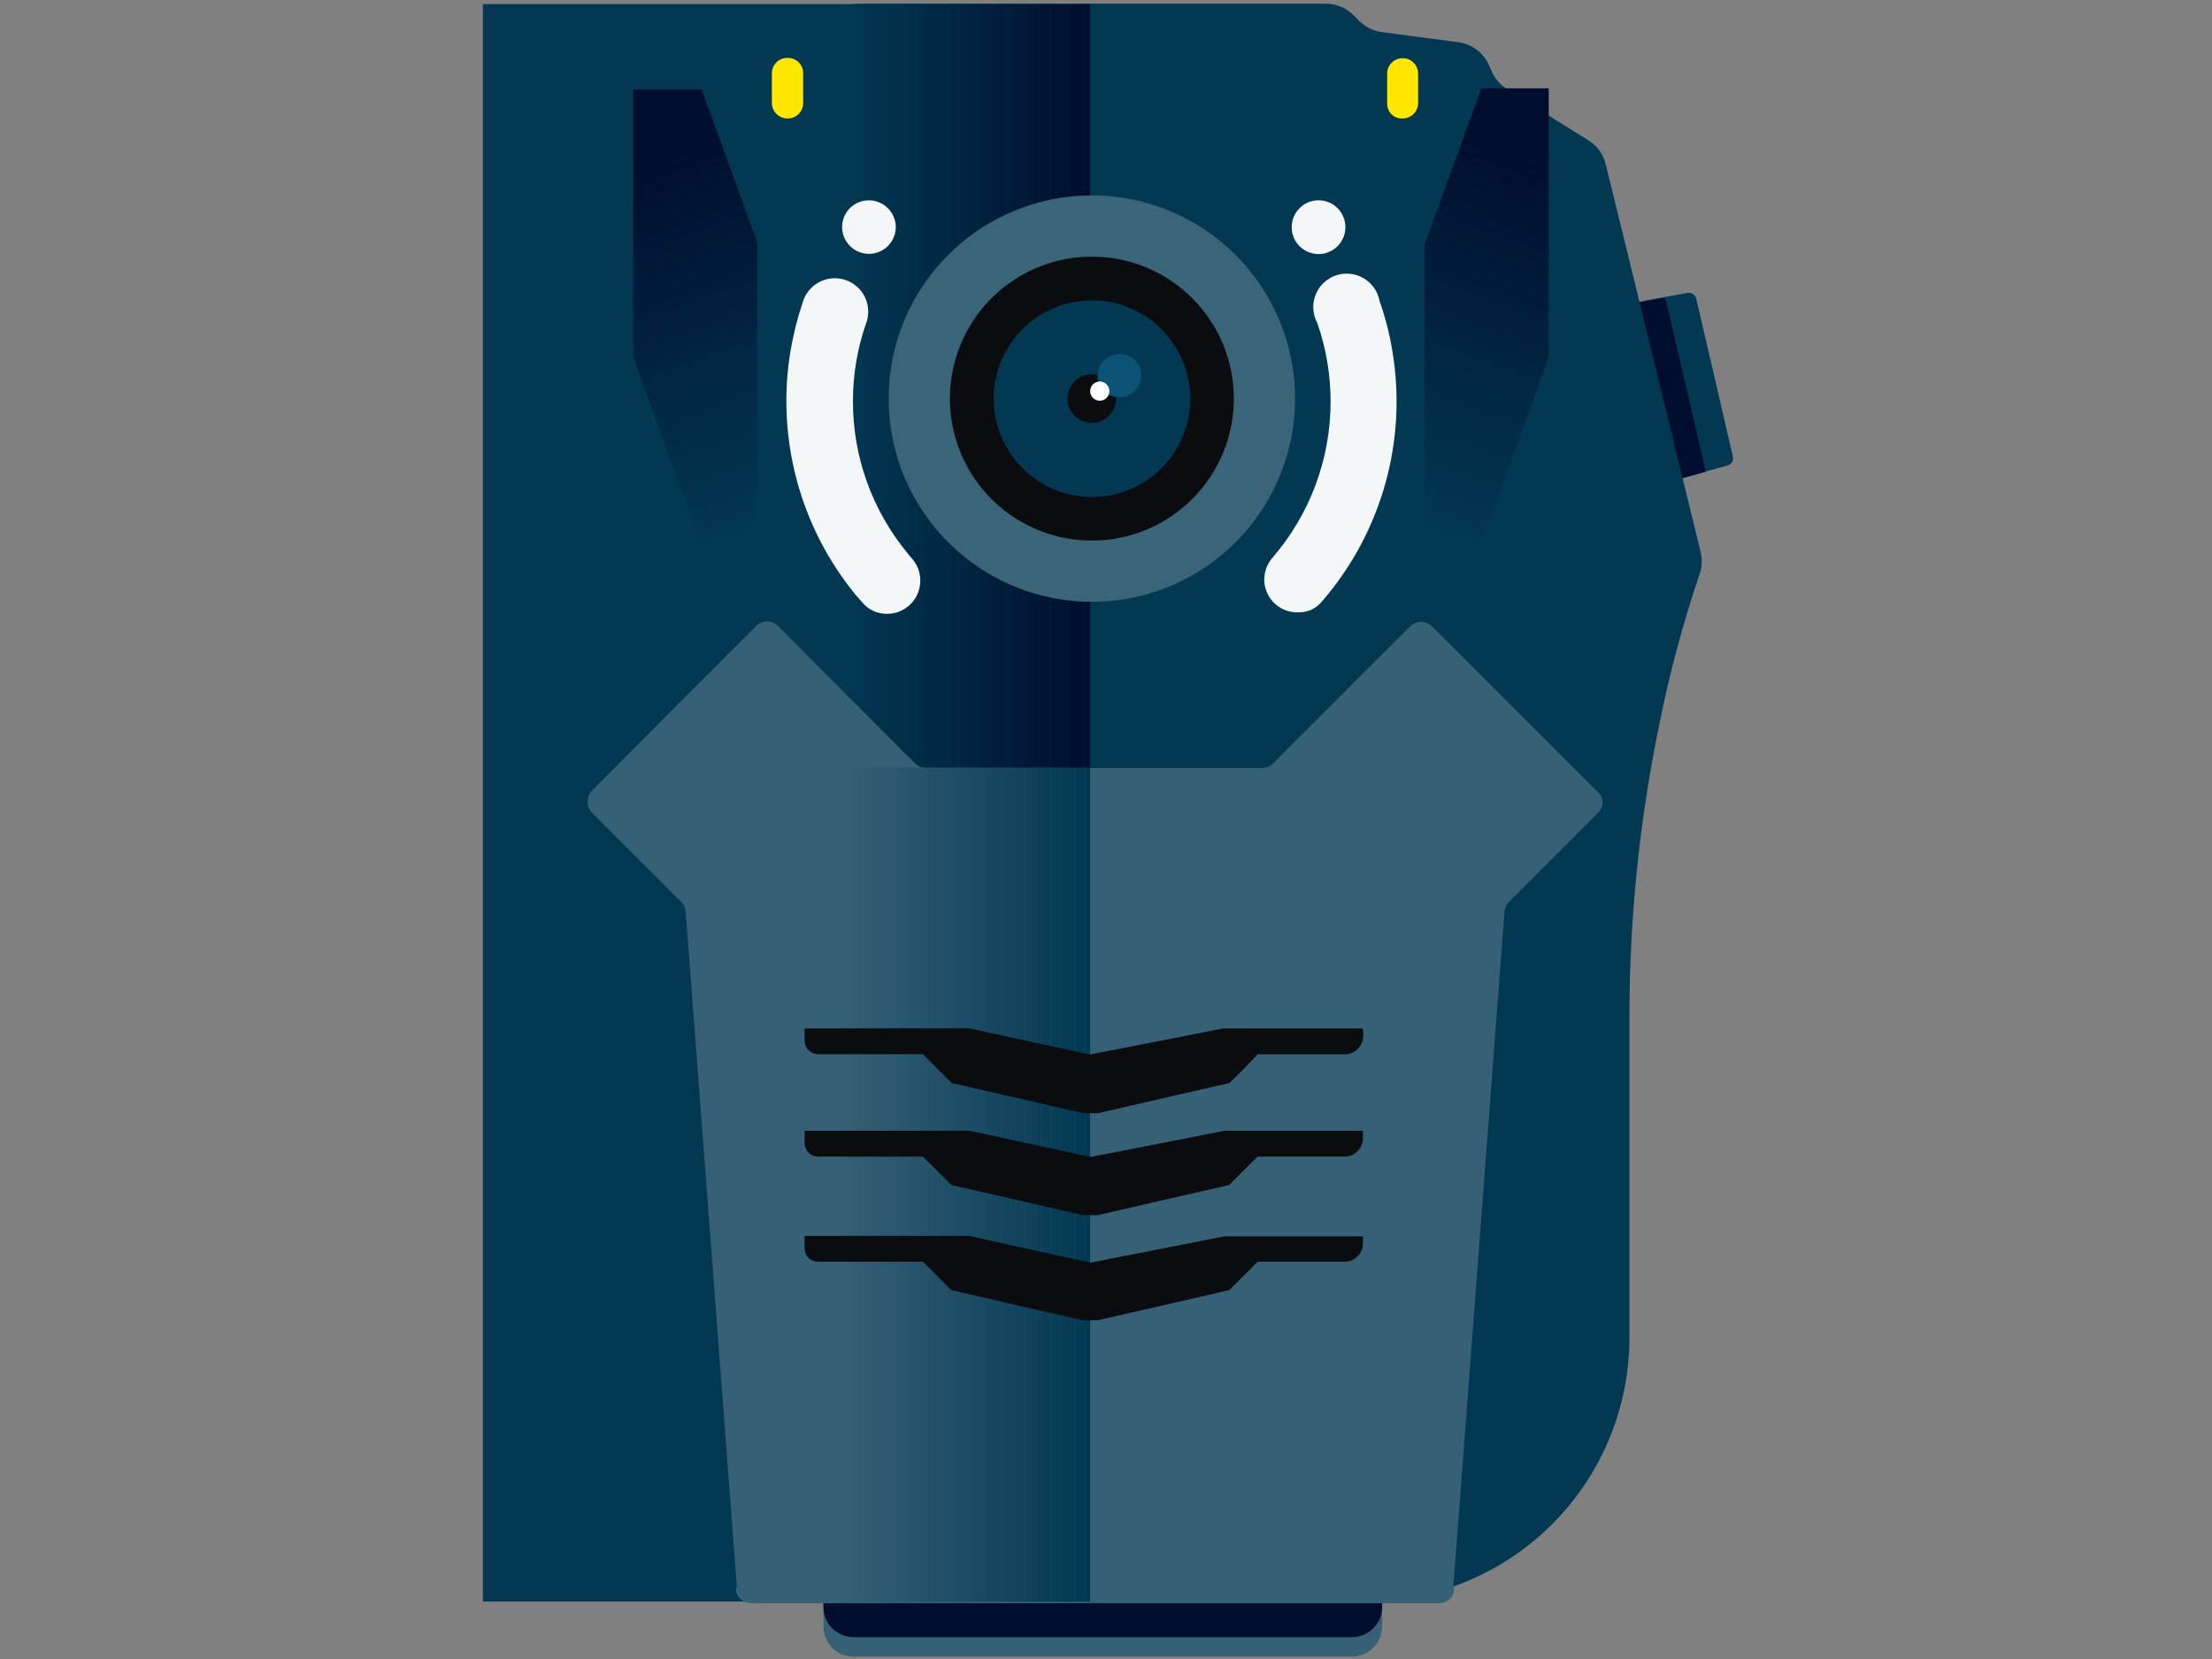 <?xml version="1.0" encoding="UTF-8"?>
<svg width="440px" height="330px" viewBox="0 0 440 330" version="1.1" xmlns="http://www.w3.org/2000/svg" xmlns:xlink="http://www.w3.org/1999/xlink">
    <rect x="0" y="0" width="440" height="330" fill="#808080" stroke="none"/>
    <title>Graphic elements / Icons / Rich icons / Body worn</title>
    <g id="Graphic-elements-/-Icons-/-Rich-icons-/-Body-worn" stroke="none" stroke-width="1" fill="none" fill-rule="evenodd">
        <g id="Body-Worn-Camera-Illustration" transform="translate(95, 0)" fill-rule="nonzero">
            <path d="M225.906,60.95 L233.281,59.599 L240.656,58.27 C241.04,58.185 241.442,58.265 241.764,58.492 C242.086,58.702 242.316,59.026 242.406,59.4 L246.06,75.125 L249.693,90.805 C249.79,91.18 249.734,91.579 249.538,91.913 C249.336,92.252 249.01,92.498 248.63,92.599 L241.985,94.415 L235.341,96.209 L230.513,78.491 L225.906,60.95 Z" id="Path" fill="#023852"></path>
            <polygon id="Path" fill="#000D2E" points="220.059 62.146 228.143 60.685 236.249 59.223 240.28 76.52 244.311 93.84 237.068 95.833 229.826 97.826 224.954 79.997"></polygon>
            <polygon id="Path" fill="#0B5375" points="8.903 221.632 14.352 221.632 19.822 221.632 19.822 203.67 19.822 185.708 14.352 185.708 8.903 185.708 8.903 203.67"></polygon>
            <polygon id="Path" fill="#0B5375" points="9.103 269.736 14.263 269.736 19.401 269.736 19.401 252.195 19.401 234.654 14.263 234.654 9.103 234.654 9.103 252.195"></polygon>
            <polygon id="Path" fill="#000D2E" points="12.048 221.632 17.519 221.632 22.967 221.632 22.967 203.67 22.967 185.708 17.519 185.708 12.048 185.708 12.048 203.67"></polygon>
            <polygon id="Path" fill="#000D2E" points="12.248 269.736 17.408 269.736 22.546 269.736 22.546 252.195 22.546 234.654 17.408 234.654 12.248 234.654 12.248 252.195"></polygon>
            <path d="M243.292,109.83 L233.857,71.249 L224.4,32.646 C224.157,31.676 223.736,30.76 223.16,29.944 C222.551,29.136 221.8,28.446 220.945,27.906 L212.839,22.856 L204.755,17.718 C204.111,17.318 203.529,16.826 203.028,16.256 C202.529,15.681 202.111,15.041 201.787,14.352 L201.455,13.621 L201.123,12.868 C200.586,11.67 199.746,10.632 198.687,9.856 C197.627,9.069 196.385,8.566 195.077,8.394 L187.48,7.397 L179.861,6.379 C179.021,6.271 178.205,6.024 177.447,5.648 C176.69,5.268 175.995,4.775 175.387,4.186 L174.811,3.588 L174.213,3.012 C173.505,2.284 172.653,1.71 171.711,1.329 C170.772,0.931 169.762,0.731 168.743,0.731 L75.878,0.731 C74.858,0.726 73.848,0.929 72.91,1.329 C71.964,1.715 71.106,2.288 70.385,3.012 L69.809,3.588 L69.211,4.186 C68.608,4.78 67.912,5.274 67.152,5.648 C66.393,6.024 65.577,6.271 64.738,6.379 L57.141,7.397 L49.544,8.394 C48.236,8.566 46.994,9.069 45.934,9.856 C44.868,10.63 44.021,11.668 43.476,12.868 L43.144,13.621 L42.811,14.352 C42.496,15.045 42.077,15.687 41.571,16.256 C41.086,16.834 40.51,17.327 39.866,17.718 L31.76,22.768 L23.632,27.906 C22.77,28.438 22.019,29.13 21.417,29.944 C20.825,30.754 20.396,31.672 20.154,32.646 L10.764,71.249 L1.307,109.83 C1.134,110.555 1.059,111.3 1.085,112.045 C1.119,112.802 1.268,113.548 1.528,114.26 C4.882,124.188 7.59,134.324 9.634,144.602 C13.488,163.429 15.454,182.593 15.503,201.809 L15.503,266.038 C15.497,279.972 21.03,293.338 30.884,303.191 C40.737,313.045 54.103,318.578 68.038,318.572 L176.561,318.572 C190.5,318.584 203.871,313.053 213.729,303.199 C223.587,293.345 229.123,279.976 229.117,266.038 L229.117,201.809 C229.146,182.578 231.105,163.398 234.964,144.558 C236.998,134.277 239.706,124.141 243.07,114.215 C243.573,112.791 243.643,111.25 243.27,109.786 L243.292,109.83 Z" id="Path" fill="#023852"></path>
            <g id="Group">
                <rect id="Rectangle" fill="#023852" x="1.063" y="0.819" width="72.489" height="317.752"></rect>
                <rect id="Rectangle" fill="#023852" x="73.552" y="0.819" width="1.13" height="317.752"></rect>
                <rect id="Rectangle" fill="#023751" x="74.66" y="0.819" width="1.13" height="317.752"></rect>
                <rect id="Rectangle" fill="#023650" x="75.789" y="0.819" width="1.13" height="317.752"></rect>
                <rect id="Rectangle" fill="#02354F" x="76.919" y="0.819" width="1.13" height="317.752"></rect>
                <rect id="Rectangle" fill="#02344F" x="78.048" y="0.819" width="1.13" height="317.752"></rect>
                <rect id="Rectangle" fill="#02334E" x="79.156" y="0.819" width="1.13" height="317.752"></rect>
                <rect id="Rectangle" fill="#02324D" x="80.285" y="0.819" width="1.13" height="317.752"></rect>
                <rect id="Rectangle" fill="#02314C" x="81.415" y="0.819" width="1.13" height="317.752"></rect>
                <rect id="Rectangle" fill="#02304B" x="82.522" y="0.819" width="1.13" height="317.752"></rect>
                <rect id="Rectangle" fill="#022F4A" x="83.652" y="0.819" width="1.13" height="317.752"></rect>
                <rect id="Rectangle" fill="#022E49" x="84.781" y="0.819" width="1.13" height="317.752"></rect>
                <rect id="Rectangle" fill="#012D49" x="85.911" y="0.819" width="1.13" height="317.752"></rect>
                <rect id="Rectangle" fill="#012C48" x="87.018" y="0.819" width="1.13" height="317.752"></rect>
                <rect id="Rectangle" fill="#012B47" x="88.148" y="0.819" width="1.13" height="317.752"></rect>
                <rect id="Rectangle" fill="#012A46" x="89.277" y="0.819" width="1.13" height="317.752"></rect>
                <rect id="Rectangle" fill="#012945" x="90.385" y="0.819" width="1.13" height="317.752"></rect>
                <rect id="Rectangle" fill="#012844" x="91.514" y="0.819" width="1.13" height="317.752"></rect>
                <rect id="Rectangle" fill="#012743" x="92.644" y="0.819" width="1.13" height="317.752"></rect>
                <rect id="Rectangle" fill="#012643" x="93.773" y="0.819" width="1.13" height="317.752"></rect>
                <rect id="Rectangle" fill="#012542" x="94.881" y="0.819" width="1.13" height="317.752"></rect>
                <rect id="Rectangle" fill="#012441" x="96.01" y="0.819" width="1.13" height="317.752"></rect>
                <rect id="Rectangle" fill="#012340" x="97.14" y="0.819" width="1.13" height="317.752"></rect>
                <rect id="Rectangle" fill="#01213F" x="98.269" y="0.819" width="1.13" height="317.752"></rect>
                <rect id="Rectangle" fill="#01203E" x="99.377" y="0.819" width="1.13" height="317.752"></rect>
                <rect id="Rectangle" fill="#011F3D" x="100.506" y="0.819" width="1.13" height="317.752"></rect>
                <rect id="Rectangle" fill="#011E3D" x="101.636" y="0.819" width="1.13" height="317.752"></rect>
                <rect id="Rectangle" fill="#011D3C" x="102.743" y="0.819" width="1.13" height="317.752"></rect>
                <rect id="Rectangle" fill="#011C3B" x="103.872" y="0.819" width="1.13" height="317.752"></rect>
                <rect id="Rectangle" fill="#011B3A" x="105.002" y="0.819" width="1.13" height="317.752"></rect>
                <rect id="Rectangle" fill="#011A39" x="106.132" y="0.819" width="1.13" height="317.752"></rect>
                <rect id="Rectangle" fill="#011938" x="107.239" y="0.819" width="1.13" height="317.752"></rect>
                <rect id="Rectangle" fill="#011837" x="108.368" y="0.819" width="1.13" height="317.752"></rect>
                <rect id="Rectangle" fill="#001737" x="109.498" y="0.819" width="1.13" height="317.752"></rect>
                <rect id="Rectangle" fill="#001636" x="110.605" y="0.819" width="1.13" height="317.752"></rect>
                <rect id="Rectangle" fill="#001535" x="111.735" y="0.819" width="1.13" height="317.752"></rect>
                <rect id="Rectangle" fill="#001434" x="112.864" y="0.819" width="1.13" height="317.752"></rect>
                <rect id="Rectangle" fill="#001333" x="113.994" y="0.819" width="1.13" height="317.752"></rect>
                <rect id="Rectangle" fill="#001232" x="115.101" y="0.819" width="1.13" height="317.752"></rect>
                <rect id="Rectangle" fill="#001131" x="116.231" y="0.819" width="1.13" height="317.752"></rect>
                <rect id="Rectangle" fill="#001031" x="117.36" y="0.819" width="1.13" height="317.752"></rect>
                <rect id="Rectangle" fill="#000F30" x="118.49" y="0.819" width="1.13" height="317.752"></rect>
                <rect id="Rectangle" fill="#000E2F" x="119.597" y="0.819" width="1.13" height="317.752"></rect>
                <rect id="Rectangle" fill="#000D2E" x="120.727" y="0.819" width="1.13" height="317.752"></rect>
            </g>
            <path d="M68.791,317.42 L179.928,317.42 L179.928,323.511 C179.915,326.833 177.225,329.523 173.903,329.535 L74.793,329.535 C73.197,329.535 71.667,328.9 70.541,327.769 C69.414,326.639 68.785,325.106 68.791,323.511 L68.791,317.42 Z" id="Path" fill="#356075"></path>
            <path d="M68.791,313.544 L179.928,313.544 L179.928,319.635 C179.915,322.957 177.225,325.647 173.903,325.659 L74.793,325.659 C73.197,325.659 71.667,325.024 70.541,323.893 C69.414,322.763 68.785,321.231 68.791,319.635 L68.791,313.544 L68.791,313.544 Z" id="Path" fill="#000D2E"></path>
            <path d="M222.517,157.248 L206.195,140.926 L189.894,124.625 C189.304,124.042 188.508,123.716 187.679,123.717 C186.849,123.711 186.051,124.038 185.464,124.625 L171.866,138.223 L158.245,151.844 C157.956,152.125 157.619,152.35 157.248,152.509 C156.877,152.666 156.478,152.748 156.074,152.752 L89.166,152.752 C88.763,152.748 88.364,152.666 87.993,152.509 C87.62,152.356 87.281,152.13 86.996,151.844 L73.375,138.223 L59.799,124.558 C59.219,123.957 58.419,123.618 57.584,123.618 C56.749,123.618 55.949,123.957 55.369,124.558 L39.068,140.859 L22.79,157.248 C22.203,157.835 21.876,158.633 21.882,159.463 C21.871,160.294 22.199,161.094 22.79,161.678 L31.649,170.537 L40.508,179.396 C40.771,179.648 40.981,179.949 41.128,180.282 C41.281,180.609 41.371,180.962 41.394,181.323 L46.488,248.563 L51.582,315.781 C51.582,315.781 51.427,315.781 51.383,315.781 C51.357,315.898 51.357,316.019 51.383,316.136 C51.423,316.905 51.775,317.624 52.357,318.129 C52.934,318.632 53.674,318.907 54.439,318.904 L191.223,318.904 C191.988,318.907 192.728,318.632 193.305,318.129 C193.879,317.618 194.229,316.902 194.279,316.136 C194.305,316.019 194.305,315.898 194.279,315.781 C194.279,315.781 194.279,315.781 194.08,315.781 L199.174,248.563 L204.268,181.323 C204.291,180.962 204.381,180.609 204.534,180.282 C204.681,179.949 204.891,179.648 205.154,179.396 L214.013,170.537 L222.872,161.678 C223.463,161.094 223.791,160.294 223.78,159.463 C223.696,158.578 223.236,157.771 222.517,157.248 Z" id="Path" fill="#356075"></path>
            <path d="M61.726,23.565 L61.726,23.565 C63.405,23.553 64.76,22.188 64.76,20.509 L64.76,14.617 C64.777,13.79 64.457,12.99 63.874,12.403 C63.289,11.815 62.488,11.495 61.659,11.517 L61.659,11.517 C60.83,11.495 60.029,11.815 59.444,12.403 C58.855,12.988 58.528,13.787 58.536,14.617 L58.536,20.509 C58.56,22.187 59.915,23.541 61.593,23.565 L61.726,23.565 Z" id="Path" fill="#FFE700"></path>
            <path d="M183.981,23.565 L183.981,23.565 C184.811,23.574 185.61,23.246 186.195,22.657 C186.783,22.072 187.103,21.271 187.081,20.442 L187.081,14.617 C187.081,12.942 185.723,11.583 184.047,11.583 L184.047,11.583 C183.217,11.556 182.414,11.877 181.832,12.469 C181.243,13.055 180.916,13.853 180.924,14.684 L180.924,20.575 C180.911,21.407 181.239,22.207 181.832,22.79 C182.418,23.322 183.19,23.601 183.981,23.565 L183.981,23.565 Z" id="Path" fill="#FFE700"></path>
            <g id="Group" transform="translate(28.792, 17.718)">
                <polygon id="Path" fill="#000D2E" points="15.769 0.089 18.582 7.818 2.17 13.798 2.17 0.089"></polygon>
                <polygon id="Path" fill="#000D2E" points="18.582 7.818 19.202 9.546 2.17 15.747 2.17 13.798"></polygon>
                <polygon id="Path" fill="#000E2F" points="19.202 9.546 19.844 11.273 2.17 17.696 2.17 15.747"></polygon>
                <polygon id="Path" fill="#000F30" points="19.844 11.273 20.464 13.001 2.17 19.645 2.17 17.696"></polygon>
                <polygon id="Path" fill="#001031" points="20.464 13.001 21.085 14.706 2.17 21.594 2.17 19.645"></polygon>
                <polygon id="Path" fill="#001131" points="21.085 14.706 21.727 16.434 2.17 23.543 2.17 21.594"></polygon>
                <polygon id="Path" fill="#001232" points="21.727 16.434 22.347 18.161 2.17 25.492 2.17 23.543"></polygon>
                <polygon id="Path" fill="#001333" points="22.347 18.161 22.967 19.866 2.17 27.441 2.17 25.492"></polygon>
                <polygon id="Path" fill="#001434" points="22.967 19.866 23.609 21.594 2.17 29.39 2.17 27.441"></polygon>
                <polygon id="Path" fill="#001535" points="23.609 21.594 24.23 23.321 2.17 31.339 2.17 29.39"></polygon>
                <polygon id="Path" fill="#001636" points="24.23 23.321 24.85 25.027 2.17 33.288 2.17 31.339"></polygon>
                <polygon id="Path" fill="#001737" points="24.85 25.027 25.47 26.754 2.17 35.237 2.17 33.288"></polygon>
                <polygon id="Path" fill="#011837" points="25.47 26.754 26.112 28.482 2.17 37.186 2.17 35.237"></polygon>
                <polygon id="Path" fill="#011938" points="26.112 28.482 26.732 30.187 2.17 39.135 2.17 37.186"></polygon>
                <polygon id="Path" fill="#011A39" points="26.732 30.187 26.887 30.652 26.887 32.092 2.17 41.084 2.17 39.135"></polygon>
                <polygon id="Path" fill="#011B3A" points="26.887 34.041 2.17 43.033 2.17 41.084 26.887 32.092"></polygon>
                <polygon id="Path" fill="#011C3B" points="26.887 35.99 2.17 44.982 2.17 43.033 26.887 34.041"></polygon>
                <polygon id="Path" fill="#011D3C" points="26.887 37.939 2.17 46.931 2.17 44.982 26.887 35.99"></polygon>
                <polygon id="Path" fill="#011E3D" points="26.887 39.888 2.17 48.88 2.17 46.931 26.887 37.939"></polygon>
                <polygon id="Path" fill="#011F3D" points="26.887 41.837 2.17 50.829 2.17 48.88 26.887 39.888"></polygon>
                <polygon id="Path" fill="#01203E" points="26.887 43.786 2.17 52.778 2.17 50.829 26.887 41.837"></polygon>
                <polygon id="Path" fill="#01213F" points="26.887 45.735 2.613 54.572 2.17 53.309 2.17 52.778 26.887 43.786"></polygon>
                <polygon id="Path" fill="#012240" points="26.887 47.684 3.256 56.277 2.613 54.572 26.887 45.735"></polygon>
                <polygon id="Path" fill="#012441" points="26.887 49.633 3.876 58.005 3.256 56.277 26.887 47.684"></polygon>
                <polygon id="Path" fill="#012542" points="26.887 51.582 4.496 59.732 3.876 58.005 26.887 49.633"></polygon>
                <polygon id="Path" fill="#012643" points="26.887 53.531 5.116 61.438 4.496 59.732 26.887 51.582"></polygon>
                <polygon id="Path" fill="#012743" points="26.887 55.48 5.758 63.165 5.116 61.438 26.887 53.531"></polygon>
                <polygon id="Path" fill="#012844" points="26.887 57.429 6.379 64.893 5.758 63.165 26.887 55.48"></polygon>
                <polygon id="Path" fill="#012945" points="26.887 59.378 6.999 66.598 6.379 64.893 26.887 57.429"></polygon>
                <polygon id="Path" fill="#012A46" points="26.887 61.327 7.641 68.326 6.999 66.598 26.887 59.378"></polygon>
                <polygon id="Path" fill="#012B47" points="26.887 63.254 8.261 70.053 7.641 68.326 26.887 61.327"></polygon>
                <polygon id="Path" fill="#012C48" points="26.887 65.203 8.881 71.781 8.261 70.053 26.887 63.254"></polygon>
                <polygon id="Path" fill="#012D49" points="26.887 67.174 9.501 73.486 8.881 71.781 26.887 65.203"></polygon>
                <polygon id="Path" fill="#022E49" points="26.887 69.101 10.144 75.213 9.501 73.486 26.887 67.174"></polygon>
                <polygon id="Path" fill="#022F4A" points="26.887 71.05 10.764 76.941 10.144 75.213 26.887 69.101"></polygon>
                <polygon id="Path" fill="#02304B" points="26.887 72.999 11.384 78.646 10.764 76.941 26.887 71.05"></polygon>
                <polygon id="Path" fill="#02314C" points="26.887 74.948 12.004 80.374 11.384 78.646 26.887 72.999"></polygon>
                <polygon id="Path" fill="#02324D" points="26.887 76.897 12.646 82.101 12.004 80.374 26.887 74.948"></polygon>
                <polygon id="Path" fill="#02334E" points="26.887 78.846 13.266 83.807 12.646 82.101 26.887 76.897"></polygon>
                <polygon id="Path" fill="#02344F" points="26.887 80.795 13.887 85.534 13.266 83.807 26.887 78.846"></polygon>
                <polygon id="Path" fill="#02354F" points="26.887 82.744 14.529 87.262 13.887 85.534 26.887 80.795"></polygon>
                <polygon id="Path" fill="#023650" points="26.887 84.693 15.149 88.967 14.529 87.262 26.887 82.744"></polygon>
                <polygon id="Path" fill="#023751" points="26.887 86.642 15.769 90.695 15.149 88.967 26.887 84.693"></polygon>
                <polygon id="Path" fill="#023852" points="26.887 88.591 16.411 92.422 15.769 90.695 26.887 86.642"></polygon>
                <polygon id="Path" fill="#023852" points="18.826 99.066 16.411 92.422 26.887 88.591 26.887 99.066"></polygon>
            </g>
            <g id="Group" transform="translate(188.255, 15.503)">
                <polygon id="Path" fill="#023852" points="0.133 90.65 10.631 94.46 8.217 101.126 0.133 101.126"></polygon>
                <polygon id="Path" fill="#023852" points="0.133 88.701 11.273 92.732 10.631 94.46 0.133 90.65"></polygon>
                <polygon id="Path" fill="#023751" points="0.133 86.73 11.893 91.027 11.273 92.732 0.133 88.701"></polygon>
                <polygon id="Path" fill="#023650" points="0.133 84.781 12.513 89.299 11.893 91.027 0.133 86.73"></polygon>
                <polygon id="Path" fill="#02354F" points="0.133 82.832 13.156 87.572 12.513 89.299 0.133 84.781"></polygon>
                <polygon id="Path" fill="#02344F" points="0.133 80.883 13.776 85.844 13.156 87.572 0.133 82.832"></polygon>
                <polygon id="Path" fill="#02334E" points="0.133 78.934 14.396 84.117 13.776 85.844 0.133 80.883"></polygon>
                <polygon id="Path" fill="#02324D" points="0.133 76.985 15.038 82.411 14.396 84.117 0.133 78.934"></polygon>
                <polygon id="Path" fill="#02314C" points="0.133 75.036 15.658 80.684 15.038 82.411 0.133 76.985"></polygon>
                <polygon id="Path" fill="#02304B" points="0.133 73.087 16.279 78.956 15.658 80.684 0.133 75.036"></polygon>
                <polygon id="Path" fill="#022F4A" points="0.133 71.116 16.899 77.229 16.279 78.956 0.133 73.087"></polygon>
                <polygon id="Path" fill="#022E49" points="0.133 69.167 17.541 75.501 16.899 77.229 0.133 71.116"></polygon>
                <polygon id="Path" fill="#012D49" points="0.133 67.218 18.161 73.796 17.541 75.501 0.133 69.167"></polygon>
                <polygon id="Path" fill="#012C48" points="0.133 65.269 18.803 72.068 18.161 73.796 0.133 67.218"></polygon>
                <polygon id="Path" fill="#012B47" points="0.133 63.32 19.423 70.341 18.803 72.068 0.133 65.269"></polygon>
                <polygon id="Path" fill="#012A46" points="0.133 61.371 20.044 68.613 19.423 70.341 0.133 63.32"></polygon>
                <polygon id="Path" fill="#012945" points="0.133 59.422 20.664 66.886 20.044 68.613 0.133 61.371"></polygon>
                <polygon id="Path" fill="#012844" points="0.133 57.473 21.306 65.181 20.664 66.886 0.133 59.422"></polygon>
                <polygon id="Path" fill="#012743" points="0.133 55.524 21.926 63.453 21.306 65.181 0.133 57.473"></polygon>
                <polygon id="Path" fill="#012643" points="0.133 53.575 22.546 61.726 21.926 63.453 0.133 55.524"></polygon>
                <polygon id="Path" fill="#012542" points="0.133 51.604 23.189 59.998 22.546 61.726 0.133 53.575"></polygon>
                <polygon id="Path" fill="#012441" points="0.133 49.655 23.809 58.27 23.189 59.998 0.133 51.604"></polygon>
                <polygon id="Path" fill="#012240" points="0.133 47.706 24.429 56.543 23.809 58.27 0.133 49.655"></polygon>
                <polygon id="Path" fill="#01213F" points="0.133 45.757 24.805 54.727 24.805 55.546 24.429 56.543 0.133 47.706"></polygon>
                <polygon id="Path" fill="#01203E" points="0.133 43.808 24.805 52.778 24.805 54.727 0.133 45.757"></polygon>
                <polygon id="Path" fill="#011F3D" points="0.133 41.859 24.805 50.829 24.805 52.778 0.133 43.808"></polygon>
                <polygon id="Path" fill="#011E3D" points="0.133 39.91 24.805 48.88 24.805 50.829 0.133 41.859"></polygon>
                <polygon id="Path" fill="#011D3C" points="0.133 37.961 24.805 46.931 24.805 48.88 0.133 39.91"></polygon>
                <polygon id="Path" fill="#011C3B" points="0.133 36.012 24.805 44.982 24.805 46.931 0.133 37.961"></polygon>
                <polygon id="Path" fill="#011B3A" points="0.133 34.063 24.805 43.033 24.805 44.982 0.133 36.012"></polygon>
                <polygon id="Path" fill="#011A39" points="0.133 33.066 0.443 32.203 24.805 41.084 24.805 43.033 0.133 34.063"></polygon>
                <polygon id="Path" fill="#011938" points="0.443 32.203 1.085 30.497 24.805 39.135 24.805 41.084"></polygon>
                <polygon id="Path" fill="#011837" points="1.085 30.497 1.705 28.77 24.805 37.164 24.805 39.135"></polygon>
                <polygon id="Path" fill="#001737" points="1.705 28.77 2.326 27.042 24.805 35.215 24.805 37.164"></polygon>
                <polygon id="Path" fill="#001636" points="2.326 27.042 2.968 25.315 24.805 33.266 24.805 35.215"></polygon>
                <polygon id="Path" fill="#001535" points="2.968 25.315 3.588 23.587 24.805 31.317 24.805 33.266"></polygon>
                <polygon id="Path" fill="#001434" points="3.588 23.587 4.208 21.882 24.805 29.368 24.805 31.317"></polygon>
                <polygon id="Path" fill="#001333" points="4.208 21.882 4.828 20.154 24.805 27.419 24.805 29.368"></polygon>
                <polygon id="Path" fill="#001232" points="4.828 20.154 5.47 18.427 24.805 25.47 24.805 27.419"></polygon>
                <polygon id="Path" fill="#001131" points="5.47 18.427 6.091 16.699 24.805 23.521 24.805 25.47"></polygon>
                <polygon id="Path" fill="#001031" points="6.091 16.699 6.711 14.972 24.805 21.572 24.805 23.521"></polygon>
                <polygon id="Path" fill="#000F30" points="6.711 14.972 7.353 13.266 24.805 19.601 24.805 21.572"></polygon>
                <polygon id="Path" fill="#000E2F" points="7.353 13.266 7.973 11.539 24.805 17.652 24.805 19.601"></polygon>
                <polygon id="Path" fill="#000D2E" points="7.973 11.539 8.593 9.811 24.805 15.703 24.805 17.652"></polygon>
                <polygon id="Path" fill="#000D2E" points="8.593 9.811 11.428 2.06 24.805 2.06 24.805 15.703"></polygon>
            </g>
            <path d="M81.769,79.266 C81.759,98.55 95.373,115.155 114.284,118.926 C133.196,122.697 152.137,112.584 159.524,94.772 C166.912,76.959 160.687,56.409 144.658,45.689 C128.628,34.969 107.259,37.065 93.618,50.696 C86.024,58.264 81.76,68.546 81.769,79.266 L81.769,79.266 Z" id="Path" fill="#3A6478"></path>
            <path d="M150.427,79.266 C150.439,92.742 140.928,104.348 127.713,106.984 C114.498,109.62 101.261,102.551 96.102,90.103 C90.943,77.654 95.298,63.295 106.504,55.81 C117.709,48.325 132.642,49.8 142.166,59.334 C147.456,64.618 150.428,71.789 150.427,79.266 L150.427,79.266 Z" id="Path" fill="#0A0C10"></path>
            <path d="M102.654,79.266 C102.636,88.599 109.214,96.644 118.364,98.48 C127.514,100.315 136.686,95.43 140.269,86.813 C143.851,78.195 140.846,68.247 133.091,63.055 C125.336,57.863 114.994,58.873 108.391,65.468 C104.719,69.122 102.655,74.087 102.654,79.266 Z" id="Path" fill="#023852"></path>
            <path d="M127.017,79.266 C127.005,76.605 124.85,74.45 122.189,74.438 C120.901,74.432 119.664,74.942 118.756,75.856 C117.845,76.762 117.334,77.993 117.334,79.278 C117.334,80.562 117.845,81.793 118.756,82.699 C119.664,83.613 120.901,84.123 122.189,84.117 C124.859,84.105 127.017,81.937 127.017,79.266 L127.017,79.266 Z" id="Path" fill="#0A0C10"></path>
            <path d="M132.044,74.726 C132.045,73.561 131.574,72.446 130.74,71.632 C129.906,70.819 128.779,70.378 127.615,70.407 C125.87,70.402 124.294,71.452 123.629,73.065 C122.963,74.678 123.339,76.534 124.581,77.76 C125.378,78.577 126.474,79.033 127.615,79.023 C128.763,79.034 129.866,78.578 130.671,77.76 C131.518,76.975 132.013,75.881 132.044,74.726 L132.044,74.726 Z" id="Path" fill="#0B5375"></path>
            <path d="M81.459,122.1 C80.53,122.106 79.609,121.918 78.757,121.546 C77.908,121.148 77.153,120.574 76.542,119.863 L75.944,119.154 L75.302,118.446 C64.133,104.896 59.369,87.178 62.235,69.854 C62.79,66.561 63.605,63.317 64.671,60.153 C65.35,57.797 67.271,56.006 69.669,55.494 C72.066,54.982 74.552,55.832 76.133,57.705 C77.715,59.579 78.136,62.172 77.229,64.45 C76.379,66.917 75.735,69.451 75.302,72.024 C74.877,74.609 74.662,77.223 74.66,79.842 C74.657,90.85 78.487,101.515 85.49,110.007 L85.933,110.561 L86.398,111.093 C88.822,113.84 88.564,118.031 85.822,120.461 C85.203,120.989 84.499,121.409 83.74,121.701 C83.008,121.962 82.236,122.096 81.459,122.1 L81.459,122.1 Z" id="Path" fill="#F3F7F8"></path>
            <path d="M162.985,121.812 C162.229,121.806 161.48,121.671 160.77,121.413 C160.02,121.125 159.324,120.713 158.71,120.195 C157.429,119.059 156.635,117.473 156.495,115.766 C156.372,114.006 156.953,112.268 158.112,110.938 C165.562,102.325 169.666,91.319 169.673,79.931 C169.675,77.252 169.453,74.578 169.009,71.936 C168.564,69.307 167.897,66.722 167.015,64.206 C165.785,61.903 166.017,59.093 167.608,57.024 C169.2,54.954 171.856,54.008 174.398,54.607 C176.939,55.205 178.895,57.236 179.396,59.799 C180.529,63.019 181.382,66.331 181.943,69.699 C184.98,87.581 179.862,105.884 167.99,119.597 C167.388,120.329 166.631,120.919 165.775,121.325 C164.891,121.686 163.939,121.852 162.985,121.812 Z" id="Path" fill="#F3F7F8"></path>
            <path d="M83.187,45.181 C83.176,43.019 81.866,41.075 79.867,40.252 C77.868,39.429 75.57,39.888 74.04,41.416 C72.354,43.134 72.026,45.766 73.239,47.845 C74.452,49.923 76.905,50.933 79.23,50.311 C81.554,49.688 83.175,47.588 83.187,45.181 L83.187,45.181 Z" id="Path" fill="#F3F7F8"></path>
            <path d="M172.619,45.181 C172.62,43.018 171.317,41.068 169.317,40.243 C167.318,39.418 165.018,39.881 163.494,41.416 C162.145,42.769 161.62,44.739 162.117,46.584 C162.615,48.429 164.058,49.868 165.905,50.36 C167.751,50.852 169.719,50.322 171.068,48.968 C172.062,47.958 172.618,46.598 172.619,45.181 Z" id="Path" fill="#F3F7F8"></path>
            <path d="M73.907,63.652 C73.907,61.679 72.314,60.077 70.341,60.064 C68.369,60.088 66.777,61.681 66.753,63.652 C66.765,65.625 68.368,67.218 70.341,67.218 C71.288,67.224 72.199,66.85 72.869,66.18 C73.539,65.51 73.913,64.6 73.907,63.652 L73.907,63.652 Z" id="Path" fill="#F3F7F8"></path>
            <path d="M72.135,72.179 C72.241,70.834 71.583,69.543 70.433,68.838 C69.282,68.133 67.834,68.133 66.683,68.838 C65.533,69.543 64.875,70.834 64.981,72.179 C64.982,73.125 65.356,74.033 66.022,74.704 C67.428,76.092 69.688,76.092 71.094,74.704 C71.76,74.033 72.134,73.125 72.135,72.179 Z" id="Path" fill="#F3F7F8"></path>
            <path d="M71.581,81.083 C71.58,79.635 70.71,78.33 69.373,77.773 C68.037,77.216 66.497,77.517 65.468,78.536 C64.801,79.215 64.427,80.13 64.427,81.083 C64.422,82.03 64.795,82.94 65.465,83.61 C66.135,84.28 67.046,84.654 67.993,84.648 C69.966,84.648 71.569,83.055 71.581,81.083 L71.581,81.083 Z" id="Path" fill="#F3F7F8"></path>
            <path d="M72.689,90.097 C72.693,89.15 72.318,88.241 71.648,87.572 C70.242,86.184 67.982,86.184 66.576,87.572 C65.191,88.97 65.191,91.223 66.576,92.621 C67.246,93.299 68.159,93.68 69.112,93.68 C70.065,93.68 70.978,93.299 71.648,92.621 C72.318,91.953 72.693,91.044 72.689,90.097 Z" id="Path" fill="#F3F7F8"></path>
            <path d="M75.125,99 C75.231,97.655 74.573,96.364 73.423,95.659 C72.272,94.954 70.824,94.954 69.673,95.659 C68.523,96.364 67.865,97.655 67.971,99 C67.965,99.948 68.339,100.858 69.009,101.528 C69.679,102.198 70.589,102.572 71.537,102.566 C72.49,102.566 73.404,102.192 74.084,101.525 C74.75,100.853 75.124,99.946 75.125,99 L75.125,99 Z" id="Path" fill="#F3F7F8"></path>
            <path d="M79.134,107.239 C79.138,106.292 78.763,105.383 78.093,104.714 C77.067,103.698 75.532,103.396 74.198,103.947 C72.864,104.498 71.99,105.795 71.98,107.239 C71.99,108.683 72.864,109.98 74.198,110.531 C75.532,111.082 77.067,110.78 78.093,109.764 C78.759,109.092 79.133,108.185 79.134,107.239 Z" id="Path" fill="#F3F7F8"></path>
            <path d="M84.316,115.035 C84.322,114.083 83.938,113.171 83.253,112.51 C82.584,111.84 81.675,111.465 80.728,111.469 C79.782,111.47 78.875,111.844 78.203,112.51 C77.187,113.536 76.885,115.07 77.436,116.405 C77.987,117.739 79.285,118.613 80.728,118.623 C82.7,118.599 84.292,117.006 84.316,115.035 L84.316,115.035 Z" id="Path" fill="#F3F7F8"></path>
            <path d="M170.648,63.652 C170.648,61.679 172.241,60.077 174.213,60.064 C176.185,60.088 177.777,61.681 177.801,63.652 C177.789,65.625 176.186,67.218 174.213,67.218 C173.266,67.224 172.355,66.85 171.685,66.18 C171.015,65.51 170.642,64.6 170.648,63.652 Z" id="Path" fill="#F3F7F8"></path>
            <path d="M172.419,72.179 C172.314,70.834 172.971,69.543 174.122,68.838 C175.272,68.133 176.721,68.133 177.871,68.838 C179.021,69.543 179.679,70.834 179.573,72.179 C179.579,73.127 179.205,74.037 178.535,74.707 C177.865,75.377 176.955,75.751 176.007,75.745 C175.055,75.745 174.14,75.372 173.46,74.704 C172.794,74.033 172.42,73.125 172.419,72.179 L172.419,72.179 Z" id="Path" fill="#F3F7F8"></path>
            <path d="M172.973,81.083 C172.981,80.127 173.363,79.213 174.036,78.536 C175.435,77.151 177.688,77.151 179.086,78.536 C179.753,79.215 180.127,80.13 180.127,81.083 C180.126,82.028 179.752,82.936 179.086,83.607 C177.688,84.992 175.435,84.992 174.036,83.607 C173.364,82.938 172.982,82.031 172.973,81.083 Z" id="Path" fill="#F3F7F8"></path>
            <path d="M171.866,90.097 C171.861,89.15 172.236,88.241 172.907,87.572 C173.586,86.904 174.501,86.53 175.454,86.531 C176.4,86.531 177.307,86.906 177.979,87.572 C179.363,88.97 179.363,91.223 177.979,92.621 C177.309,93.294 176.402,93.676 175.454,93.685 C174.498,93.677 173.584,93.295 172.907,92.621 C172.236,91.953 171.861,91.044 171.866,90.097 Z" id="Path" fill="#F3F7F8"></path>
            <path d="M169.43,99 C169.324,97.655 169.981,96.364 171.132,95.659 C172.282,94.954 173.731,94.954 174.881,95.659 C176.032,96.364 176.689,97.655 176.583,99 C176.589,99.948 176.215,100.858 175.545,101.528 C174.875,102.198 173.965,102.572 173.017,102.566 C172.065,102.566 171.15,102.192 170.47,101.525 C169.804,100.853 169.43,99.946 169.43,99 Z" id="Path" fill="#F3F7F8"></path>
            <path d="M165.421,107.239 C165.421,105.266 167.014,103.663 168.987,103.651 C170.958,103.675 172.551,105.267 172.574,107.239 C172.526,109.186 170.934,110.739 168.987,110.738 C168.039,110.744 167.129,110.37 166.459,109.7 C165.789,109.03 165.415,108.12 165.421,107.172 L165.421,107.239 Z" id="Path" fill="#F3F7F8"></path>
            <path d="M160.238,115.035 C160.227,113.406 161.315,111.974 162.887,111.548 C164.46,111.121 166.122,111.808 166.935,113.22 C167.748,114.631 167.508,116.413 166.351,117.56 C165.688,118.242 164.777,118.626 163.826,118.626 C162.875,118.626 161.964,118.242 161.301,117.56 C160.625,116.893 160.242,115.984 160.238,115.035 Z" id="Path" fill="#F3F7F8"></path>
            <g id="Group" transform="translate(55.369, 150.604)">
                <rect id="Rectangle" fill="#023852" x="65.491" y="2.082" width="1" height="165.908"></rect>
                <rect id="Rectangle" fill="#033953" x="64.516" y="2.082" width="1" height="165.908"></rect>
                <rect id="Rectangle" fill="#043A53" x="63.542" y="2.082" width="1" height="165.908"></rect>
                <rect id="Rectangle" fill="#053A54" x="62.545" y="2.082" width="1" height="165.908"></rect>
                <rect id="Rectangle" fill="#063B55" x="61.57" y="2.082" width="1" height="165.908"></rect>
                <rect id="Rectangle" fill="#073C56" x="60.574" y="2.082" width="1" height="165.908"></rect>
                <rect id="Rectangle" fill="#083D56" x="59.599" y="2.082" width="1" height="165.908"></rect>
                <rect id="Rectangle" fill="#093E57" x="58.625" y="2.082" width="1" height="165.908"></rect>
                <rect id="Rectangle" fill="#0A3E58" x="57.628" y="2.082" width="1" height="165.908"></rect>
                <rect id="Rectangle" fill="#0B3F58" x="56.654" y="2.082" width="1" height="165.908"></rect>
                <rect id="Rectangle" fill="#0C4059" x="55.679" y="2.082" width="1" height="165.908"></rect>
                <rect id="Rectangle" fill="#0D415A" x="54.683" y="2.082" width="1" height="165.908"></rect>
                <rect id="Rectangle" fill="#0E425A" x="53.708" y="2.082" width="1" height="165.908"></rect>
                <rect id="Rectangle" fill="#0F425B" x="52.711" y="2.082" width="1" height="165.908"></rect>
                <rect id="Rectangle" fill="#10435C" x="51.737" y="2.082" width="1" height="165.908"></rect>
                <rect id="Rectangle" fill="#11445D" x="50.762" y="2.082" width="1" height="165.908"></rect>
                <rect id="Rectangle" fill="#12455D" x="49.766" y="2.082" width="1" height="165.908"></rect>
                <rect id="Rectangle" fill="#13465E" x="48.791" y="2.082" width="1" height="165.908"></rect>
                <rect id="Rectangle" fill="#14465F" x="47.817" y="2.082" width="1" height="165.908"></rect>
                <rect id="Rectangle" fill="#15475F" x="46.82" y="2.082" width="1" height="165.908"></rect>
                <rect id="Rectangle" fill="#164860" x="45.846" y="2.082" width="1" height="165.908"></rect>
                <rect id="Rectangle" fill="#174961" x="44.849" y="2.082" width="1" height="165.908"></rect>
                <rect id="Rectangle" fill="#184A61" x="43.874" y="2.082" width="1" height="165.908"></rect>
                <rect id="Rectangle" fill="#194A62" x="42.9" y="2.082" width="1" height="165.908"></rect>
                <rect id="Rectangle" fill="#1A4B63" x="41.903" y="2.082" width="1" height="165.908"></rect>
                <rect id="Rectangle" fill="#1C4C64" x="40.929" y="2.082" width="1" height="165.908"></rect>
                <rect id="Rectangle" fill="#1D4D64" x="39.954" y="2.082" width="1" height="165.908"></rect>
                <rect id="Rectangle" fill="#1E4E65" x="38.958" y="2.082" width="1" height="165.908"></rect>
                <rect id="Rectangle" fill="#1F4E66" x="37.983" y="2.082" width="1" height="165.908"></rect>
                <rect id="Rectangle" fill="#204F66" x="36.987" y="2.082" width="1" height="165.908"></rect>
                <rect id="Rectangle" fill="#215067" x="36.012" y="2.082" width="1" height="165.908"></rect>
                <rect id="Rectangle" fill="#225168" x="35.038" y="2.082" width="1" height="165.908"></rect>
                <rect id="Rectangle" fill="#235268" x="34.041" y="2.082" width="1" height="165.908"></rect>
                <rect id="Rectangle" fill="#245269" x="33.066" y="2.082" width="1" height="165.908"></rect>
                <rect id="Rectangle" fill="#25536A" x="32.092" y="2.082" width="1" height="165.908"></rect>
                <rect id="Rectangle" fill="#26546B" x="31.095" y="2.082" width="1" height="165.908"></rect>
                <rect id="Rectangle" fill="#27556B" x="30.121" y="2.082" width="1" height="165.908"></rect>
                <rect id="Rectangle" fill="#28566C" x="29.146" y="2.082" width="1" height="165.908"></rect>
                <rect id="Rectangle" fill="#29566D" x="28.15" y="2.082" width="1" height="165.908"></rect>
                <rect id="Rectangle" fill="#2A576D" x="27.175" y="2.082" width="1" height="165.908"></rect>
                <rect id="Rectangle" fill="#2B586E" x="26.179" y="2.082" width="1" height="165.908"></rect>
                <rect id="Rectangle" fill="#2C596F" x="25.204" y="2.082" width="1" height="165.908"></rect>
                <rect id="Rectangle" fill="#2D5A6F" x="24.23" y="2.082" width="1" height="165.908"></rect>
                <rect id="Rectangle" fill="#2E5A70" x="23.233" y="2.082" width="1" height="165.908"></rect>
                <rect id="Rectangle" fill="#2F5B71" x="22.258" y="2.082" width="1" height="165.908"></rect>
                <rect id="Rectangle" fill="#305C72" x="21.284" y="2.082" width="1" height="165.908"></rect>
                <rect id="Rectangle" fill="#315D72" x="20.287" y="2.082" width="1" height="165.908"></rect>
                <rect id="Rectangle" fill="#325E73" x="19.313" y="2.082" width="1" height="165.908"></rect>
                <rect id="Rectangle" fill="#335E74" x="18.316" y="2.082" width="1" height="165.908"></rect>
                <rect id="Rectangle" fill="#345F74" x="17.342" y="2.082" width="1" height="165.908"></rect>
                <rect id="Rectangle" fill="#356075" x="16.367" y="2.082" width="1" height="165.908"></rect>
                <rect id="Rectangle" fill="#356075" x="0.31" y="2.082" width="16.035" height="165.908"></rect>
            </g>
            <path d="M176.163,205.242 L176.163,205.973 C176.18,206.96 175.801,207.912 175.109,208.616 C174.418,209.32 173.473,209.716 172.486,209.716 L155.189,209.716 L152.398,212.617 L149.563,215.43 L136.474,218.42 L123.385,221.432 L120.483,221.432 L107.394,218.42 L94.305,215.43 L91.492,212.617 L88.591,209.694 L67.75,209.694 C67.028,209.689 66.337,209.403 65.823,208.897 C65.323,208.389 65.045,207.704 65.048,206.992 L65.048,204.556 L97.804,204.556 L109.808,207.169 L121.812,209.76 L135.101,207.169 L148.389,204.556 L176.007,204.556 L176.163,205.242 Z M176.162,224.932 L148.544,224.932 L135.256,227.545 L121.967,230.136 L109.963,227.545 L97.959,224.932 L65.047,224.932 L65.047,227.346 C65.039,228.066 65.318,228.759 65.823,229.272 C66.337,229.779 67.028,230.065 67.75,230.07 L88.591,230.07 L91.426,232.883 L94.238,235.717 L107.328,238.707 L120.417,241.719 L123.318,241.719 L136.407,238.707 L149.497,235.717 L152.332,232.883 L155.144,230.07 L172.442,230.07 C173.432,230.07 174.381,229.671 175.073,228.962 C175.765,228.253 176.142,227.295 176.118,226.305 L176.118,224.932 L176.162,224.932 Z M176.162,245.928 L148.544,245.928 L135.256,248.541 L121.967,251.154 L109.963,248.541 L97.804,245.839 L65.048,245.839 L65.048,248.275 C65.042,248.994 65.324,249.684 65.832,250.192 C66.34,250.7 67.031,250.983 67.75,250.977 L88.591,250.977 L91.426,253.812 L94.238,256.625 L107.328,259.637 L120.417,262.627 L123.318,262.627 L136.407,259.637 L149.497,256.625 L152.332,253.812 L155.144,250.977 L172.442,250.977 C173.428,250.977 174.374,250.581 175.065,249.877 C175.756,249.173 176.136,248.221 176.118,247.234 L176.118,245.839 L176.162,245.928 Z" id="Shape" fill="#0A0C10"></path>
            <path d="M125.666,77.805 C125.67,77.298 125.471,76.811 125.112,76.454 C124.567,75.905 123.745,75.741 123.031,76.037 C122.317,76.333 121.853,77.032 121.856,77.805 C121.857,78.31 122.055,78.795 122.41,79.156 C123.16,79.893 124.362,79.893 125.112,79.156 C125.475,78.801 125.676,78.312 125.666,77.805 L125.666,77.805 Z" id="Path" fill="#FFFFFF"></path>
        </g>
    </g>
</svg>